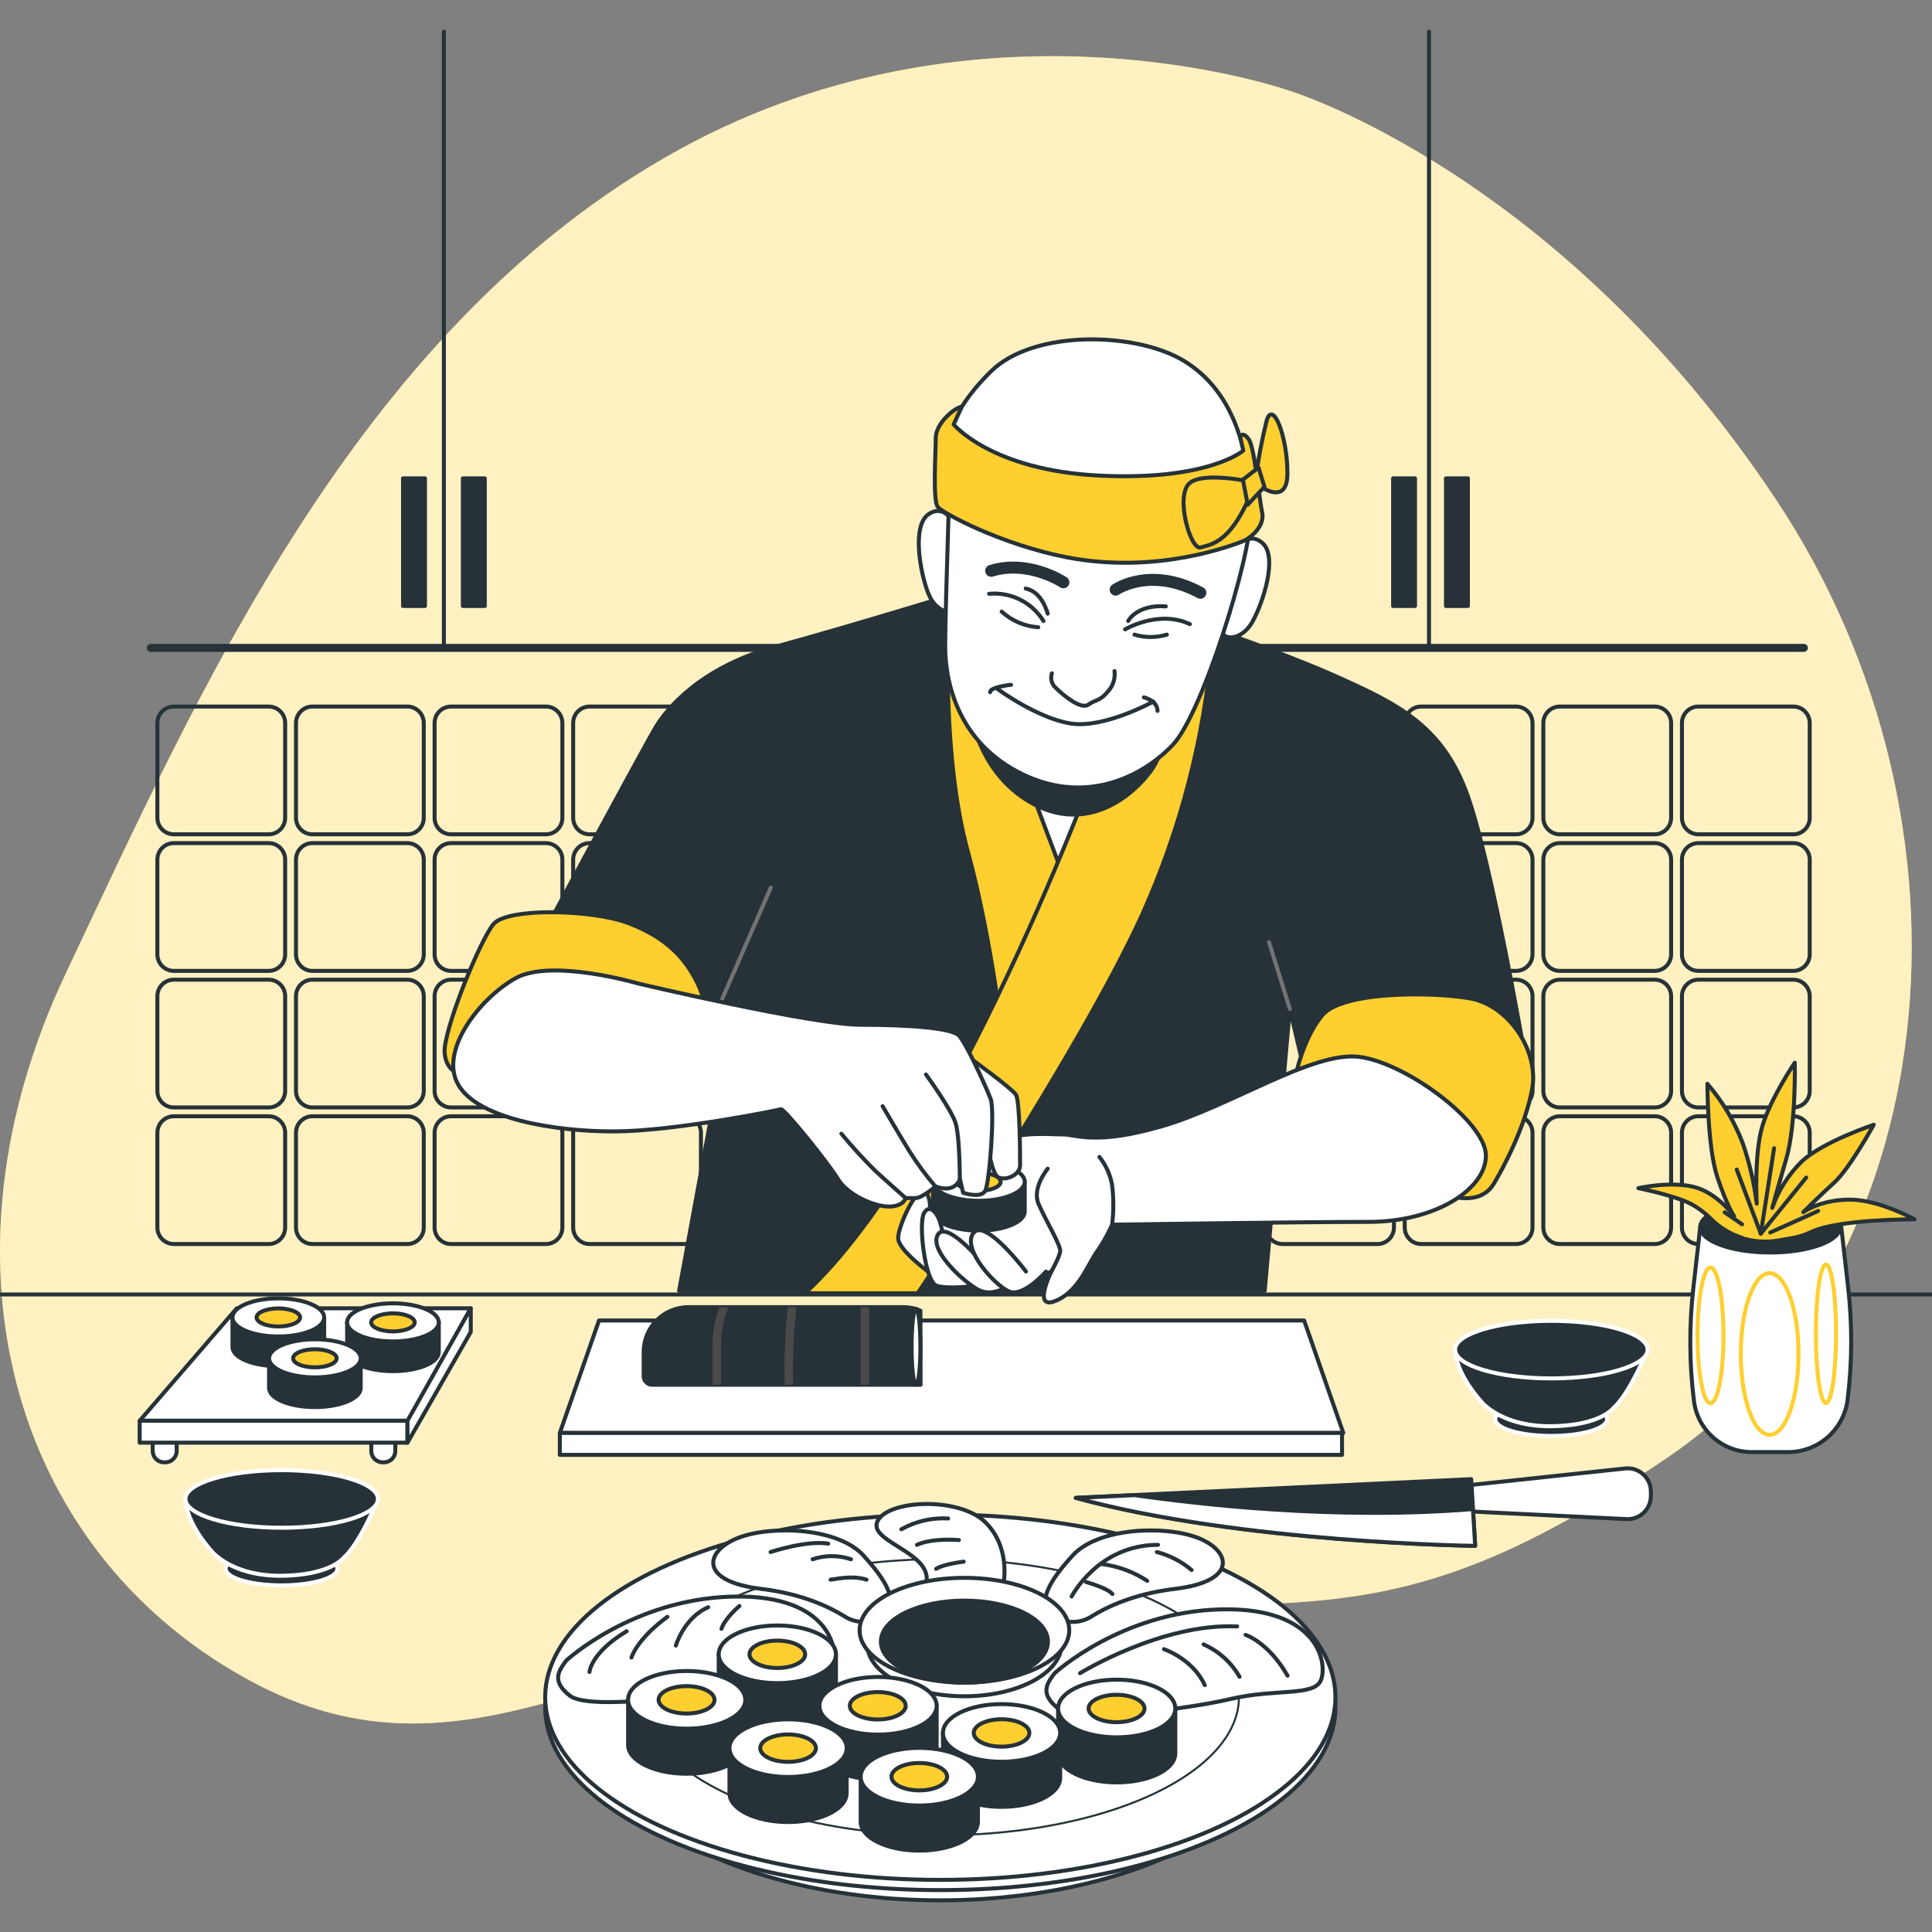 <?xml version="1.0" encoding="utf-8"?>
<!-- Generator: Adobe Illustrator 24.2.1, SVG Export Plug-In . SVG Version: 6.00 Build 0)  -->
<svg version="1.0" id="Layer_1" xmlns="http://www.w3.org/2000/svg" xmlns:xlink="http://www.w3.org/1999/xlink" x="0px" y="0px"
	 width="500px" height="500px" viewBox="0 0 500 500" style="enable-background:new 0 0 500 500;" xml:space="preserve">
<rect x="0" y="0" width="500" height="500" fill="#808080" stroke="none"/>
<g>
	<g id="freepik--background-simple--inject-64">
		<path style="fill:#FFCF30;" d="M333.839,23.532c0,0-81.582-29.009-161.665,17.197
			S51.683,178.572,16.979,252.02S2.252,400.168,63.381,434.231s102.706-16.153,188.473-18.602
			c85.767-2.449,108.824,9.818,179.988-38.631s84.031-162.864,27.904-247.525
			S333.839,23.532,333.839,23.532z"/>
		<path style="opacity:0.7;fill:#FFFFFF;enable-background:new    ;" d="M333.839,23.532
			c0,0-81.582-29.009-161.665,17.197S51.683,178.572,16.979,252.02S2.252,400.168,63.381,434.231
			s102.706-16.153,188.473-18.602c85.767-2.449,108.824,9.818,179.988-38.631
			s84.031-162.864,27.904-247.525S333.839,23.532,333.839,23.532z"/>
	</g>
	<g id="freepik--Kitchen--inject-64">
		<path style="fill:none;stroke:#263238;stroke-width:1.033;stroke-linecap:round;stroke-linejoin:round;" d="M44.996,182.851
			h24.534c2.357,0,4.268,1.911,4.268,4.268v24.534c0,2.357-1.911,4.268-4.268,4.268H44.996
			c-2.357,0-4.268-1.911-4.268-4.268v-24.534C40.728,184.762,42.639,182.851,44.996,182.851z"/>
		<path style="fill:none;stroke:#263238;stroke-width:1.033;stroke-linecap:round;stroke-linejoin:round;" d="M80.868,182.851
			h24.534c2.357,0,4.268,1.911,4.268,4.268v24.534c0,2.357-1.911,4.268-4.268,4.268H80.868
			c-2.357,0-4.268-1.911-4.268-4.268v-24.534C76.599,184.762,78.51,182.851,80.868,182.851z"/>
		<path style="fill:none;stroke:#263238;stroke-width:1.033;stroke-linecap:round;stroke-linejoin:round;" d="
			M116.739,182.851h24.534c2.357,0,4.268,1.911,4.268,4.268v24.534c0,2.357-1.911,4.268-4.268,4.268
			h-24.534c-2.357,0-4.268-1.911-4.268-4.268v-24.534C112.471,184.762,114.382,182.851,116.739,182.851z"/>
		<path style="fill:none;stroke:#263238;stroke-width:1.033;stroke-linecap:round;stroke-linejoin:round;" d="
			M152.601,182.851h24.534c2.357,0,4.268,1.911,4.268,4.268v24.534c0,2.357-1.911,4.268-4.268,4.268
			h-24.534c-2.357,0-4.268-1.911-4.268-4.268v-24.534C148.332,184.762,150.243,182.851,152.601,182.851z"
			/>
		<path style="fill:none;stroke:#263238;stroke-width:1.033;stroke-linecap:round;stroke-linejoin:round;" d="
			M188.472,182.851h24.534c2.357,0,4.268,1.911,4.268,4.268v24.534c0,2.357-1.911,4.268-4.268,4.268
			h-24.534c-2.357,0-4.268-1.911-4.268-4.268v-24.534C184.204,184.762,186.115,182.851,188.472,182.851z"
			/>
		<path style="fill:none;stroke:#263238;stroke-width:1.033;stroke-linecap:round;stroke-linejoin:round;" d="
			M224.344,182.851h24.534c2.357,0,4.268,1.911,4.268,4.268v24.534c0,2.357-1.911,4.268-4.268,4.268
			h-24.534c-2.357,0-4.268-1.911-4.268-4.268v-24.534C220.076,184.762,221.986,182.851,224.344,182.851z"
			/>
		<path style="fill:none;stroke:#263238;stroke-width:1.033;stroke-linecap:round;stroke-linejoin:round;" d="
			M260.205,182.851h24.534c2.357,0,4.268,1.911,4.268,4.268v24.534c0,2.357-1.911,4.268-4.268,4.268
			h-24.534c-2.357,0-4.268-1.911-4.268-4.268v-24.534C255.937,184.762,257.848,182.851,260.205,182.851z"
			/>
		<path style="fill:none;stroke:#263238;stroke-width:1.033;stroke-linecap:round;stroke-linejoin:round;" d="
			M296.077,182.851h24.534c2.357,0,4.268,1.911,4.268,4.268v24.534c0,2.357-1.911,4.268-4.268,4.268
			h-24.534c-2.357,0-4.268-1.911-4.268-4.268v-24.534C291.808,184.762,293.719,182.851,296.077,182.851z"
			/>
		<path style="fill:none;stroke:#263238;stroke-width:1.033;stroke-linecap:round;stroke-linejoin:round;" d="
			M331.948,182.851h24.534c2.357,0,4.268,1.911,4.268,4.268v24.534c0,2.357-1.911,4.268-4.268,4.268
			h-24.534c-2.357,0-4.268-1.911-4.268-4.268v-24.534C327.68,184.762,329.591,182.851,331.948,182.851z"
			/>
		<path style="fill:none;stroke:#263238;stroke-width:1.033;stroke-linecap:round;stroke-linejoin:round;" d="
			M367.809,182.851h24.534c2.357,0,4.268,1.911,4.268,4.268v24.534c0,2.357-1.911,4.268-4.268,4.268
			h-24.534c-2.357,0-4.268-1.911-4.268-4.268v-24.534C363.541,184.762,365.452,182.851,367.809,182.851z"/>
		<path style="fill:none;stroke:#263238;stroke-width:1.033;stroke-linecap:round;stroke-linejoin:round;" d="M403.681,182.851
			h24.534c2.357,0,4.268,1.911,4.268,4.268v24.534c0,2.357-1.911,4.268-4.268,4.268H403.681
			c-2.357,0-4.268-1.911-4.268-4.268v-24.534C399.413,184.762,401.324,182.851,403.681,182.851z"/>
		<path style="fill:none;stroke:#263238;stroke-width:1.033;stroke-linecap:round;stroke-linejoin:round;" d="
			M439.553,182.851h24.534c2.357,0,4.268,1.911,4.268,4.268v24.534c0,2.357-1.911,4.268-4.268,4.268
			h-24.534c-2.357,0-4.268-1.911-4.268-4.268v-24.534C435.284,184.762,437.195,182.851,439.553,182.851z"
			/>
		<path style="fill:none;stroke:#263238;stroke-width:1.033;stroke-linecap:round;stroke-linejoin:round;" d="M44.996,218.195
			h24.534c2.357,0,4.268,1.911,4.268,4.268v24.534c0,2.357-1.911,4.268-4.268,4.268H44.996
			c-2.357,0-4.268-1.911-4.268-4.268v-24.534C40.728,220.106,42.639,218.195,44.996,218.195z"/>
		<path style="fill:none;stroke:#263238;stroke-width:1.033;stroke-linecap:round;stroke-linejoin:round;" d="M80.868,218.195
			h24.534c2.357,0,4.268,1.911,4.268,4.268v24.534c0,2.357-1.911,4.268-4.268,4.268H80.868
			c-2.357,0-4.268-1.911-4.268-4.268v-24.534C76.599,220.106,78.51,218.195,80.868,218.195z"/>
		<path style="fill:none;stroke:#263238;stroke-width:1.033;stroke-linecap:round;stroke-linejoin:round;" d="M116.739,218.195
			h24.534c2.357,0,4.268,1.911,4.268,4.268v24.534c0,2.357-1.911,4.268-4.268,4.268h-24.534
			c-2.357,0-4.268-1.911-4.268-4.268v-24.534C112.471,220.106,114.382,218.195,116.739,218.195z"/>
		<path style="fill:none;stroke:#263238;stroke-width:1.033;stroke-linecap:round;stroke-linejoin:round;" d="M152.601,218.195
			h24.534c2.357,0,4.268,1.911,4.268,4.268v24.534c0,2.357-1.911,4.268-4.268,4.268h-24.534
			c-2.357,0-4.268-1.911-4.268-4.268v-24.534C148.332,220.106,150.243,218.195,152.601,218.195z"/>
		<path style="fill:none;stroke:#263238;stroke-width:1.033;stroke-linecap:round;stroke-linejoin:round;" d="M188.472,218.195
			h24.534c2.357,0,4.268,1.911,4.268,4.268v24.534c0,2.357-1.911,4.268-4.268,4.268h-24.534
			c-2.357,0-4.268-1.911-4.268-4.268v-24.534C184.204,220.106,186.115,218.195,188.472,218.195z"/>
		<path style="fill:none;stroke:#263238;stroke-width:1.033;stroke-linecap:round;stroke-linejoin:round;" d="M224.344,218.195
			h24.534c2.357,0,4.268,1.911,4.268,4.268v24.534c0,2.357-1.911,4.268-4.268,4.268h-24.534
			c-2.357,0-4.268-1.911-4.268-4.268v-24.534C220.076,220.106,221.986,218.195,224.344,218.195z"/>
		<path style="fill:none;stroke:#263238;stroke-width:1.033;stroke-linecap:round;stroke-linejoin:round;" d="M260.205,218.195
			h24.534c2.357,0,4.268,1.911,4.268,4.268v24.534c0,2.357-1.911,4.268-4.268,4.268h-24.534
			c-2.357,0-4.268-1.911-4.268-4.268v-24.534C255.937,220.106,257.848,218.195,260.205,218.195z"/>
		<path style="fill:none;stroke:#263238;stroke-width:1.033;stroke-linecap:round;stroke-linejoin:round;" d="M296.077,218.195
			h24.534c2.357,0,4.268,1.911,4.268,4.268v24.534c0,2.357-1.911,4.268-4.268,4.268h-24.534
			c-2.357,0-4.268-1.911-4.268-4.268v-24.534C291.808,220.106,293.719,218.195,296.077,218.195z"/>
		<path style="fill:none;stroke:#263238;stroke-width:1.033;stroke-linecap:round;stroke-linejoin:round;" d="M331.948,218.195
			h24.534c2.357,0,4.268,1.911,4.268,4.268v24.534c0,2.357-1.911,4.268-4.268,4.268h-24.534
			c-2.357,0-4.268-1.911-4.268-4.268v-24.534C327.68,220.106,329.591,218.195,331.948,218.195z"/>
		<path style="fill:none;stroke:#263238;stroke-width:1.033;stroke-linecap:round;stroke-linejoin:round;" d="M367.809,218.195
			h24.534c2.357,0,4.268,1.911,4.268,4.268v24.534c0,2.357-1.911,4.268-4.268,4.268h-24.534
			c-2.357,0-4.268-1.911-4.268-4.268v-24.534C363.541,220.106,365.452,218.195,367.809,218.195z"/>
		<path style="fill:none;stroke:#263238;stroke-width:1.033;stroke-linecap:round;stroke-linejoin:round;" d="M403.681,218.195
			h24.534c2.357,0,4.268,1.911,4.268,4.268v24.534c0,2.357-1.911,4.268-4.268,4.268H403.681
			c-2.357,0-4.268-1.911-4.268-4.268v-24.534C399.413,220.106,401.324,218.195,403.681,218.195z"/>
		<path style="fill:none;stroke:#263238;stroke-width:1.033;stroke-linecap:round;stroke-linejoin:round;" d="M439.553,218.195
			h24.534c2.357,0,4.268,1.911,4.268,4.268v24.534c0,2.357-1.911,4.268-4.268,4.268h-24.534
			c-2.357,0-4.268-1.911-4.268-4.268v-24.534C435.284,220.106,437.195,218.195,439.553,218.195z"/>
		<path style="fill:none;stroke:#263238;stroke-width:1.033;stroke-linecap:round;stroke-linejoin:round;" d="M44.996,253.54
			h24.534c2.357,0,4.268,1.911,4.268,4.268v24.534c0,2.357-1.911,4.268-4.268,4.268H44.996
			c-2.357,0-4.268-1.911-4.268-4.268V257.808C40.728,255.451,42.639,253.54,44.996,253.54z"/>
		<path style="fill:none;stroke:#263238;stroke-width:1.033;stroke-linecap:round;stroke-linejoin:round;" d="M80.868,253.54
			h24.534c2.357,0,4.268,1.911,4.268,4.268v24.534c0,2.357-1.911,4.268-4.268,4.268H80.868
			c-2.357,0-4.268-1.911-4.268-4.268V257.808C76.599,255.451,78.51,253.54,80.868,253.54z"/>
		<path style="fill:none;stroke:#263238;stroke-width:1.033;stroke-linecap:round;stroke-linejoin:round;" d="
			M116.739,253.54h24.534c2.357,0,4.268,1.911,4.268,4.268v24.534c0,2.357-1.911,4.268-4.268,4.268
			h-24.534c-2.357,0-4.268-1.911-4.268-4.268V257.808C112.471,255.451,114.382,253.54,116.739,253.54z"/>
		<path style="fill:none;stroke:#263238;stroke-width:1.033;stroke-linecap:round;stroke-linejoin:round;" d="
			M152.601,253.54h24.534c2.357,0,4.268,1.911,4.268,4.268v24.534c0,2.357-1.911,4.268-4.268,4.268
			h-24.534c-2.357,0-4.268-1.911-4.268-4.268V257.808C148.332,255.451,150.243,253.54,152.601,253.54z"
			/>
		<path style="fill:none;stroke:#263238;stroke-width:1.033;stroke-linecap:round;stroke-linejoin:round;" d="
			M188.472,253.54h24.534c2.357,0,4.268,1.911,4.268,4.268v24.534c0,2.357-1.911,4.268-4.268,4.268
			h-24.534c-2.357,0-4.268-1.911-4.268-4.268V257.808C184.204,255.451,186.115,253.54,188.472,253.54z"/>
		<path style="fill:none;stroke:#263238;stroke-width:1.033;stroke-linecap:round;stroke-linejoin:round;" d="
			M224.344,253.54h24.534c2.357,0,4.268,1.911,4.268,4.268v24.534c0,2.357-1.911,4.268-4.268,4.268
			h-24.534c-2.357,0-4.268-1.911-4.268-4.268V257.808C220.076,255.451,221.986,253.54,224.344,253.54z"/>
		<path style="fill:none;stroke:#263238;stroke-width:1.033;stroke-linecap:round;stroke-linejoin:round;" d="
			M260.205,253.54h24.534c2.357,0,4.268,1.911,4.268,4.268v24.534c0,2.357-1.911,4.268-4.268,4.268
			h-24.534c-2.357,0-4.268-1.911-4.268-4.268V257.808C255.937,255.451,257.848,253.54,260.205,253.54z"
			/>
		<path style="fill:none;stroke:#263238;stroke-width:1.033;stroke-linecap:round;stroke-linejoin:round;" d="
			M296.077,253.54h24.534c2.357,0,4.268,1.911,4.268,4.268v24.534c0,2.357-1.911,4.268-4.268,4.268
			h-24.534c-2.357,0-4.268-1.911-4.268-4.268V257.808C291.808,255.451,293.719,253.54,296.077,253.54z"/>
		<path style="fill:none;stroke:#263238;stroke-width:1.033;stroke-linecap:round;stroke-linejoin:round;" d="
			M331.948,253.54h24.534c2.357,0,4.268,1.911,4.268,4.268v24.534c0,2.357-1.911,4.268-4.268,4.268
			h-24.534c-2.357,0-4.268-1.911-4.268-4.268V257.808C327.68,255.451,329.591,253.54,331.948,253.54z"/>
		<path style="fill:none;stroke:#263238;stroke-width:1.033;stroke-linecap:round;stroke-linejoin:round;" d="
			M367.809,253.54h24.534c2.357,0,4.268,1.911,4.268,4.268v24.534c0,2.357-1.911,4.268-4.268,4.268
			h-24.534c-2.357,0-4.268-1.911-4.268-4.268V257.808C363.541,255.451,365.452,253.54,367.809,253.54z"/>
		<path style="fill:none;stroke:#263238;stroke-width:1.033;stroke-linecap:round;stroke-linejoin:round;" d="M403.681,253.54
			h24.534c2.357,0,4.268,1.911,4.268,4.268v24.534c0,2.357-1.911,4.268-4.268,4.268H403.681
			c-2.357,0-4.268-1.911-4.268-4.268V257.808C399.413,255.451,401.324,253.54,403.681,253.54z"/>
		<path style="fill:none;stroke:#263238;stroke-width:1.033;stroke-linecap:round;stroke-linejoin:round;" d="
			M439.553,253.54h24.534c2.357,0,4.268,1.911,4.268,4.268v24.534c0,2.357-1.911,4.268-4.268,4.268
			h-24.534c-2.357,0-4.268-1.911-4.268-4.268V257.808C435.284,255.451,437.195,253.54,439.553,253.54z"
			/>
		<path style="fill:none;stroke:#263238;stroke-width:1.033;stroke-linecap:round;stroke-linejoin:round;" d="M44.996,288.884
			h24.534c2.357,0,4.268,1.911,4.268,4.268v24.534c0,2.357-1.911,4.268-4.268,4.268H44.996
			c-2.357,0-4.268-1.911-4.268-4.268v-24.534C40.728,290.795,42.639,288.884,44.996,288.884z"/>
		<path style="fill:none;stroke:#263238;stroke-width:1.033;stroke-linecap:round;stroke-linejoin:round;" d="M80.868,288.884
			h24.534c2.357,0,4.268,1.911,4.268,4.268v24.534c0,2.357-1.911,4.268-4.268,4.268H80.868
			c-2.357,0-4.268-1.911-4.268-4.268v-24.534C76.599,290.795,78.51,288.884,80.868,288.884z"/>
		<path style="fill:none;stroke:#263238;stroke-width:1.033;stroke-linecap:round;stroke-linejoin:round;" d="
			M116.739,288.884h24.534c2.357,0,4.268,1.911,4.268,4.268v24.534c0,2.357-1.911,4.268-4.268,4.268
			h-24.534c-2.357,0-4.268-1.911-4.268-4.268v-24.534C112.471,290.795,114.382,288.884,116.739,288.884z"/>
		<path style="fill:none;stroke:#263238;stroke-width:1.033;stroke-linecap:round;stroke-linejoin:round;" d="
			M152.601,288.884h24.534c2.357,0,4.268,1.911,4.268,4.268v24.534c0,2.357-1.911,4.268-4.268,4.268
			h-24.534c-2.357,0-4.268-1.911-4.268-4.268v-24.534C148.332,290.795,150.243,288.884,152.601,288.884z"
			/>
		<path style="fill:none;stroke:#263238;stroke-width:1.033;stroke-linecap:round;stroke-linejoin:round;" d="
			M188.472,288.884h24.534c2.357,0,4.268,1.911,4.268,4.268v24.534c0,2.357-1.911,4.268-4.268,4.268
			h-24.534c-2.357,0-4.268-1.911-4.268-4.268v-24.534C184.204,290.795,186.115,288.884,188.472,288.884z"
			/>
		<path style="fill:none;stroke:#263238;stroke-width:1.033;stroke-linecap:round;stroke-linejoin:round;" d="
			M224.344,288.884h24.534c2.357,0,4.268,1.911,4.268,4.268v24.534c0,2.357-1.911,4.268-4.268,4.268
			h-24.534c-2.357,0-4.268-1.911-4.268-4.268v-24.534C220.076,290.795,221.986,288.884,224.344,288.884z"
			/>
		<path style="fill:none;stroke:#263238;stroke-width:1.033;stroke-linecap:round;stroke-linejoin:round;" d="
			M260.205,288.884h24.534c2.357,0,4.268,1.911,4.268,4.268v24.534c0,2.357-1.911,4.268-4.268,4.268
			h-24.534c-2.357,0-4.268-1.911-4.268-4.268v-24.534C255.937,290.795,257.848,288.884,260.205,288.884z"
			/>
		<path style="fill:none;stroke:#263238;stroke-width:1.033;stroke-linecap:round;stroke-linejoin:round;" d="
			M296.077,288.884h24.534c2.357,0,4.268,1.911,4.268,4.268v24.534c0,2.357-1.911,4.268-4.268,4.268
			h-24.534c-2.357,0-4.268-1.911-4.268-4.268v-24.534C291.808,290.795,293.719,288.884,296.077,288.884z"
			/>
		<path style="fill:none;stroke:#263238;stroke-width:1.033;stroke-linecap:round;stroke-linejoin:round;" d="
			M331.948,288.884h24.534c2.357,0,4.268,1.911,4.268,4.268v24.534c0,2.357-1.911,4.268-4.268,4.268
			h-24.534c-2.357,0-4.268-1.911-4.268-4.268v-24.534C327.68,290.795,329.591,288.884,331.948,288.884z"
			/>
		<path style="fill:none;stroke:#263238;stroke-width:1.033;stroke-linecap:round;stroke-linejoin:round;" d="
			M367.809,288.884h24.534c2.357,0,4.268,1.911,4.268,4.268v24.534c0,2.357-1.911,4.268-4.268,4.268
			h-24.534c-2.357,0-4.268-1.911-4.268-4.268v-24.534C363.541,290.795,365.452,288.884,367.809,288.884z"/>
		<path style="fill:none;stroke:#263238;stroke-width:1.033;stroke-linecap:round;stroke-linejoin:round;" d="M403.681,288.884
			h24.534c2.357,0,4.268,1.911,4.268,4.268v24.534c0,2.357-1.911,4.268-4.268,4.268H403.681
			c-2.357,0-4.268-1.911-4.268-4.268v-24.534C399.413,290.795,401.324,288.884,403.681,288.884z"/>
		<path style="fill:none;stroke:#263238;stroke-width:1.033;stroke-linecap:round;stroke-linejoin:round;" d="
			M439.553,288.884h24.534c2.357,0,4.268,1.911,4.268,4.268v24.534c0,2.357-1.911,4.268-4.268,4.268
			h-24.534c-2.357,0-4.268-1.911-4.268-4.268v-24.534C435.284,290.795,437.195,288.884,439.553,288.884z"
			/>
		
			<line style="fill:none;stroke:#263238;stroke-width:1.033;stroke-linecap:round;stroke-linejoin:round;" x1="114.879" y1="167.669" x2="114.879" y2="8.195"/>
		
			<rect x="119.788" y="123.798" style="fill:#263238;stroke:#263238;stroke-width:1.033;stroke-linecap:round;stroke-linejoin:round;" width="5.674" height="33.03"/>
		
			<rect x="104.307" y="123.798" style="fill:#263238;stroke:#263238;stroke-width:1.033;stroke-linecap:round;stroke-linejoin:round;" width="5.674" height="33.03"/>
		
			<line style="fill:none;stroke:#263238;stroke-width:2.067;stroke-linecap:round;stroke-linejoin:round;" x1="39.023" y1="167.669" x2="466.846" y2="167.669"/>
		
			<line style="fill:none;stroke:#263238;stroke-width:1.033;stroke-linecap:round;stroke-linejoin:round;" x1="369.825" y1="167.669" x2="369.825" y2="8.195"/>
		
			<rect x="360.534" y="123.798" style="fill:#263238;stroke:#263238;stroke-width:1.033;stroke-linecap:round;stroke-linejoin:round;" width="5.674" height="33.03"/>
		
			<rect x="374.217" y="123.798" style="fill:#263238;stroke:#263238;stroke-width:1.033;stroke-linecap:round;stroke-linejoin:round;" width="5.674" height="33.03"/>
	</g>
	<g id="freepik--Dishes--inject-64">
		<path style="fill:#FFFFFF;stroke:#263238;stroke-width:1.033;stroke-linecap:round;stroke-linejoin:round;" d="
			M39.519,370.053h6.201l0,0v5.467c-0,1.615-1.309,2.925-2.925,2.925h-0.351
			c-1.615,0-2.925-1.309-2.925-2.925v-5.467H39.519z"/>
		<path style="fill:#FFFFFF;stroke:#263238;stroke-width:1.033;stroke-linecap:round;stroke-linejoin:round;" d="
			M96.101,370.053h6.201l0,0v5.467c0,1.615-1.309,2.925-2.925,2.925h-0.362
			c-1.615,0-2.925-1.309-2.925-2.925v-5.467H96.101z"/>
		<polygon style="fill:#FFFFFF;stroke:#263238;stroke-width:1.033;stroke-linecap:round;stroke-linejoin:round;" points="
			105.785,367.686 36.15,367.686 61.283,338.584 121.834,338.584 		"/>
		
			<rect x="36.15" y="367.686" style="fill:#FFFFFF;stroke:#263238;stroke-width:1.033;stroke-linecap:round;stroke-linejoin:round;" width="69.304" height="5.674"/>
		<polygon style="fill:#FFFFFF;stroke:#263238;stroke-width:1.033;stroke-linecap:round;stroke-linejoin:round;" points="
			105.454,367.686 121.834,338.584 121.834,344.702 105.454,373.36 		"/>
		<path style="fill:#263238;stroke:#263238;stroke-width:1.033;stroke-linecap:round;stroke-linejoin:round;" d="
			M60.167,340.95v7.689c0,2.728,5.312,4.93,11.864,4.93c6.552,0,11.864-2.201,11.864-4.93v-7.689
			H60.167z"/>
		
			<ellipse style="fill:#FFFFFF;stroke:#263238;stroke-width:1.033;stroke-linecap:round;stroke-linejoin:round;" cx="72.032" cy="340.95" rx="11.864" ry="4.93"/>
		
			<ellipse style="fill:#FFCF30;stroke:#263238;stroke-width:1.033;stroke-linecap:round;stroke-linejoin:round;" cx="72.032" cy="340.95" rx="5.632" ry="2.336"/>
		<path style="fill:#263238;stroke:#263238;stroke-width:1.033;stroke-linecap:round;stroke-linejoin:round;" d="
			M89.838,342.232v7.689c0,2.728,5.302,4.93,11.854,4.93s11.864-2.201,11.864-4.93v-7.689H89.838z"/>
		
			<ellipse style="fill:#FFFFFF;stroke:#263238;stroke-width:1.033;stroke-linecap:round;stroke-linejoin:round;" cx="101.692" cy="342.232" rx="11.864" ry="4.93"/>
		
			<ellipse style="fill:#FFCF30;stroke:#263238;stroke-width:1.033;stroke-linecap:round;stroke-linejoin:round;" cx="101.692" cy="342.232" rx="5.632" ry="2.336"/>
		<path style="fill:#263238;stroke:#263238;stroke-width:1.033;stroke-linecap:round;stroke-linejoin:round;" d="
			M69.634,351.533v7.689c0,2.728,5.312,4.93,11.864,4.93c6.552,0,11.854-2.201,11.854-4.93v-7.689
			H69.634z"/>
		
			<ellipse style="fill:#FFFFFF;stroke:#263238;stroke-width:1.033;stroke-linecap:round;stroke-linejoin:round;" cx="81.498" cy="351.533" rx="11.864" ry="4.93"/>
		<path style="fill:#FFCF30;stroke:#263238;stroke-width:1.033;stroke-linecap:round;stroke-linejoin:round;" d="
			M87.13,351.533c0,1.292-2.522,2.336-5.632,2.336c-3.111,0-5.632-1.033-5.632-2.336
			s2.522-2.346,5.632-2.346C84.609,349.187,87.13,350.241,87.13,351.533z"/>
		<polygon style="fill:#FFFFFF;stroke:#263238;stroke-width:1.033;stroke-linecap:round;stroke-linejoin:round;" points="
			347.646,370.848 144.881,370.848 155.019,341.746 337.508,341.746 		"/>
		
			<rect x="144.881" y="370.848" style="fill:#FFFFFF;stroke:#263238;stroke-width:1.033;stroke-linecap:round;stroke-linejoin:round;" width="202.435" height="5.674"/>
		<path style="fill:#263238;stroke:#263238;stroke-width:1.033;stroke-linecap:round;stroke-linejoin:round;" d="
			M238.202,339.204c-1.334-0.594-2.777-0.904-4.237-0.909h-55.807
			c-6.387-0.006-11.569,5.167-11.575,11.554c0,0.007,0,0.014,0,0.021v6.314
			c0,1.21,0.981,2.191,2.191,2.191h69.47L238.202,339.204z"/>
		<path style="fill:#FFFFFF;stroke:#263238;stroke-width:1.033;stroke-linecap:round;stroke-linejoin:round;" d="
			M238.202,348.546c0,5.426-0.506,9.828-1.137,9.828s-1.147-4.403-1.147-9.828
			c0-5.426,0.517-9.828,1.147-9.828S238.202,343.12,238.202,348.546z"/>
		<path style="fill:#4A4A4A;" d="M206.124,338.294h-2.222c-0.719,6.668-0.999,13.376-0.837,20.08h2.201
			C205.104,351.669,205.391,344.961,206.124,338.294z"/>
		<path style="fill:#4A4A4A;" d="M186.622,358.374v-11.689c0.177-2.886,0.834-5.722,1.943-8.392h-2.346
			c-1.045,2.682-1.649,5.516-1.788,8.392v11.689H186.622z"/>
		<rect x="222.752" y="338.294" style="fill:#4A4A4A;" width="2.191" height="20.08"/>
		<path style="fill:#FFFFFF;stroke:#263238;stroke-width:1.033;stroke-linecap:round;stroke-linejoin:round;" d="
			M378.671,384.521v6.552l42.279,2.067c3.306,0.166,6.121-2.381,6.286-5.687
			c0.005-0.102,0.008-0.205,0.008-0.307v-1.137c0.001-3.316-2.686-6.005-6.002-6.007
			c-0.211-0-0.422,0.011-0.633,0.033L378.671,384.521z"/>
		<path style="fill:#263238;stroke:#263238;stroke-width:1.033;stroke-linecap:round;stroke-linejoin:round;" d="
			M380.738,382.805l1.033,17.228c0,0-60.292-0.692-103.347-12.402L380.738,382.805z"/>
		<path style="fill:#FFFFFF;stroke:#263238;stroke-width:1.033;stroke-linecap:round;stroke-linejoin:round;" d="
			M293.71,386.939l-15.285,0.723c43.054,11.709,103.347,12.402,103.347,12.402l-0.568-9.518
			C345.518,393.45,309.563,389.223,293.71,386.939z"/>
		<path style="fill:#263238;stroke:#FFFFFF;stroke-width:1.033;stroke-linecap:round;stroke-linejoin:round;" d="
			M415.917,367.303c0,2.387-6.459,4.32-14.469,4.32s-14.469-1.933-14.469-4.32
			c0-2.387,6.459-4.32,14.469-4.32S415.917,364.937,415.917,367.303z"/>
		<path style="fill:#263238;stroke:#FFFFFF;stroke-width:1.033;stroke-linecap:round;stroke-linejoin:round;" d="
			M376.573,349.28c0,0-0.227,5.756,7.234,13.993c4.051,3.865,10.335,5.829,17.176,5.829
			c7.389,0,13.931-1.592,16.784-4.919c0,0,3.534-2.739,8.64-14.903H376.573z"/>
		
			<ellipse style="fill:#263238;stroke:#FFFFFF;stroke-width:1.033;stroke-linecap:round;stroke-linejoin:round;" cx="401.49" cy="349.28" rx="24.917" ry="7.451"/>
		<path style="fill:#263238;stroke:#FFFFFF;stroke-width:1.033;stroke-linecap:round;stroke-linejoin:round;" d="
			M87.327,405.986c0,2.377-6.459,4.31-14.469,4.31s-14.469-1.933-14.469-4.31
			c0-2.377,6.459-4.32,14.469-4.32S87.327,403.599,87.327,405.986z"/>
		<path style="fill:#263238;stroke:#FFFFFF;stroke-width:1.033;stroke-linecap:round;stroke-linejoin:round;" d="
			M47.993,387.973c0,0-0.227,5.767,7.234,14.003c4.051,3.865,10.335,5.829,17.176,5.829
			c7.4,0,13.941-1.592,16.794-4.919c0,0,3.524-2.749,8.629-14.913H47.993z"/>
		
			<ellipse style="fill:#263238;stroke:#FFFFFF;stroke-width:1.033;stroke-linecap:round;stroke-linejoin:round;" cx="72.9" cy="387.931" rx="24.917" ry="7.451"/>
		
			<ellipse style="fill:#FFFFFF;stroke:#263238;stroke-width:1.033;stroke-linecap:round;stroke-linejoin:round;" cx="243.349" cy="444.524" rx="90.439" ry="47.281"/>
		
			<ellipse style="fill:#FFFFFF;stroke:#263238;stroke-width:1.033;stroke-linecap:round;stroke-linejoin:round;" cx="243.349" cy="441.878" rx="102.261" ry="47.281"/>
		
			<ellipse style="fill:#FFFFFF;stroke:#263238;stroke-width:1.033;stroke-linecap:round;stroke-linejoin:round;" cx="243.349" cy="439.233" rx="102.261" ry="47.281"/>
		
			<ellipse style="fill:#FFFFFF;stroke:#263238;stroke-width:0.517;stroke-linecap:round;stroke-linejoin:round;" cx="243.349" cy="439.233" rx="77.293" ry="35.737"/>
		<path style="fill:#FFFFFF;stroke:#263238;stroke-width:1.033;stroke-linecap:round;stroke-linejoin:round;" d="
			M272.917,433.042c0,0,17.207-15.884,43.002-16.535c25.795-0.651,27.78,14.562,25.837,18.53
			c-1.943,3.969-11.906,1.984-23.15,4.63c-11.244,2.646-39.85,6.325-44.728,2.501
			C269,438.344,270.932,435.688,272.917,433.042z"/>
		<path style="fill:none;stroke:#263238;stroke-width:1.033;stroke-linecap:round;stroke-linejoin:round;" d="
			M301.244,426.81c0,0,7.451,2.491,10.552,9.301"/>
		<path style="fill:none;stroke:#263238;stroke-width:1.033;stroke-linecap:round;stroke-linejoin:round;" d="
			M311.486,425.57c3.916,1.728,7.176,4.665,9.301,8.381"/>
		<path style="fill:none;stroke:#263238;stroke-width:1.033;stroke-linecap:round;stroke-linejoin:round;" d="
			M322.347,423.111c0,0,5.901,1.86,10.872,10.552"/>
		<path style="fill:none;stroke:#263238;stroke-width:1.033;stroke-linecap:round;stroke-linejoin:round;" d="M279.51,433.022
			c0,0,21.114-13.011,40.667-12.102"/>
		<path style="fill:#FFFFFF;stroke:#263238;stroke-width:1.033;stroke-linecap:round;stroke-linejoin:round;" d="
			M273.227,418.625c2.944,1.617,6.539,1.482,9.353-0.351c3.689-2.305,10.769-5.787,21.434-7.069
			c16.535-1.984,14.551-9.921,5.953-13.228c-8.598-3.307-25.837-2.646-32.409,4.63
			C272.224,408.466,267.326,415.194,273.227,418.625z"/>
		<path style="fill:none;stroke:#263238;stroke-width:1.033;stroke-linecap:round;stroke-linejoin:round;" d="
			M277.34,413.158c0,0,6.831-13.352,22.354-13.352"/>
		<path style="fill:none;stroke:#263238;stroke-width:1.033;stroke-linecap:round;stroke-linejoin:round;" d="
			M285.101,404.777c4.213,0.519,8.248,2.005,11.792,4.341"/>
		<path style="fill:none;stroke:#263238;stroke-width:1.033;stroke-linecap:round;stroke-linejoin:round;" d="
			M299.384,401.666c3.312,0.86,6.388,2.453,9.001,4.661"/>
		<path style="fill:none;stroke:#263238;stroke-width:1.033;stroke-linecap:round;stroke-linejoin:round;" d="
			M281.071,409.428c0,0,5.581,1.55,6.821,3.1"/>
		<path style="fill:#FFFFFF;stroke:#263238;stroke-width:1.033;stroke-linecap:round;stroke-linejoin:round;" d="
			M259.688,409.882c0,0,1.984-9.301-4.63-15.874c-6.614-6.573-24.472-5.953-27.78-0.661
			c-3.307,5.291,12.567,7.937,12.567,15.213c0,7.276,7.234,13.9,13.89,11.254
			C260.391,417.168,259.688,409.882,259.688,409.882z"/>
		<path style="fill:none;stroke:#263238;stroke-width:1.033;stroke-linecap:round;stroke-linejoin:round;" d="
			M245.375,392.975c-4.221-0.236-8.423,0.735-12.112,2.801"/>
		<path style="fill:none;stroke:#263238;stroke-width:1.033;stroke-linecap:round;stroke-linejoin:round;" d="M248.165,398.566
			c0,0-6.831-0.62-10.862,1.24"/>
		<path style="fill:none;stroke:#263238;stroke-width:1.033;stroke-linecap:round;stroke-linejoin:round;" d="
			M249.405,404.157c0,0-5.281,0.62-7.141,1.86"/>
		<path style="fill:#FFFFFF;stroke:#263238;stroke-width:1.033;stroke-linecap:round;stroke-linejoin:round;" d="
			M227.785,418.625c-2.929,1.601-6.501,1.466-9.301-0.351c-3.689-2.305-10.779-5.787-21.434-7.069
			c-16.535-1.984-14.562-9.921-5.953-13.228c8.609-3.307,25.837-2.646,32.409,4.63
			C228.798,408.466,233.697,415.194,227.785,418.625z"/>
		<path style="fill:none;stroke:#263238;stroke-width:1.033;stroke-linecap:round;stroke-linejoin:round;" d="
			M199.427,401.666c0,0,9.301-3.1,14.903-2.17"/>
		<path style="fill:none;stroke:#263238;stroke-width:1.033;stroke-linecap:round;stroke-linejoin:round;" d="M210.299,403.537
			c3.222-1.085,6.71-1.085,9.932,0"/>
		<path style="fill:none;stroke:#263238;stroke-width:1.033;stroke-linecap:round;stroke-linejoin:round;" d="M214.95,408.808
			c0.93,0,5.281-1.24,9.301,0"/>
		<path style="fill:#FFFFFF;stroke:#263238;stroke-width:1.033;stroke-linecap:round;stroke-linejoin:round;" d="
			M146.555,429.735c0,0,17.197-15.884,42.992-16.535c25.795-0.651,27.79,14.562,25.837,18.53
			c-1.953,3.969-11.906,1.984-23.16,4.63c-11.254,2.646-39.84,6.325-44.728,2.501
			S144.591,432.412,146.555,429.735z"/>
		<path style="fill:none;stroke:#263238;stroke-width:1.033;stroke-linecap:round;stroke-linejoin:round;" d="
			M152.559,432.712c0,0,0.31-4.971,9.622-10.552"/>
		<path style="fill:none;stroke:#263238;stroke-width:1.033;stroke-linecap:round;stroke-linejoin:round;" d="
			M163.421,428.981c0,0,1.24-4.651,9.301-10.552"/>
		<path style="fill:none;stroke:#263238;stroke-width:1.033;stroke-linecap:round;stroke-linejoin:round;" d="
			M174.903,425.88c0,0,2.067-7.172,8.381-9.932"/>
		<path style="fill:none;stroke:#263238;stroke-width:1.033;stroke-linecap:round;stroke-linejoin:round;" d="M191.356,415.639
			c0,0-3.72,3.1-4.651,5.901"/>
		
			<ellipse style="fill:#FFFFFF;stroke:#263238;stroke-width:1.033;stroke-linecap:round;stroke-linejoin:round;" cx="249.591" cy="425.436" rx="25.165" ry="13.559"/>
		
			<ellipse style="fill:#FFFFFF;stroke:#263238;stroke-width:1.033;stroke-linecap:round;stroke-linejoin:round;" cx="249.591" cy="421.901" rx="27.128" ry="13.559"/>
		
			<ellipse style="fill:#263238;stroke:#263238;stroke-width:1.033;stroke-linecap:round;stroke-linejoin:round;" cx="249.591" cy="424.847" rx="21.62" ry="10.614"/>
		<path style="fill:#263238;stroke:#263238;stroke-width:1.033;stroke-linecap:round;stroke-linejoin:round;" d="
			M186.002,428.133v11.658c0,4.134,6.79,7.472,15.171,7.472s15.171-3.348,15.171-7.472v-11.658H186.002z
			"/>
		
			<ellipse style="fill:#FFFFFF;stroke:#263238;stroke-width:1.033;stroke-linecap:round;stroke-linejoin:round;" cx="201.173" cy="428.133" rx="15.171" ry="7.462"/>
		
			<ellipse style="fill:#FFCF30;stroke:#263238;stroke-width:1.033;stroke-linecap:round;stroke-linejoin:round;" cx="201.173" cy="428.133" rx="7.203" ry="3.545"/>
		<path style="fill:#263238;stroke:#263238;stroke-width:1.033;stroke-linecap:round;stroke-linejoin:round;" d="
			M162.553,439.915v11.657c0,4.134,6.79,7.472,15.161,7.472c8.371,0,15.171-3.348,15.171-7.472v-11.657
			H162.553z"/>
		
			<ellipse style="fill:#FFFFFF;stroke:#263238;stroke-width:1.033;stroke-linecap:round;stroke-linejoin:round;" cx="177.714" cy="439.915" rx="15.171" ry="7.462"/>
		<path style="fill:#FFCF30;stroke:#263238;stroke-width:1.033;stroke-linecap:round;stroke-linejoin:round;" d="
			M184.917,439.915c0,1.964-3.224,3.545-7.234,3.545s-7.234-1.581-7.234-3.545
			c0-1.964,3.224-3.545,7.234-3.545S184.917,437.962,184.917,439.915z"/>
		<path style="fill:#263238;stroke:#263238;stroke-width:1.033;stroke-linecap:round;stroke-linejoin:round;" d="
			M212.076,441.455v11.627c0,4.134,6.79,7.462,15.161,7.462s15.171-3.328,15.171-7.462v-11.627H212.076z"
			/>
		
			<ellipse style="fill:#FFFFFF;stroke:#263238;stroke-width:1.033;stroke-linecap:round;stroke-linejoin:round;" cx="227.237" cy="441.455" rx="15.171" ry="7.462"/>
		<path style="fill:#FFCF30;stroke:#263238;stroke-width:1.033;stroke-linecap:round;stroke-linejoin:round;" d="
			M234.399,441.455c0,1.953-3.224,3.545-7.234,3.545c-4.01,0-7.234-1.592-7.234-3.545
			c0-1.953,3.235-3.545,7.234-3.545C231.165,437.91,234.399,439.491,234.399,441.455z"/>
		<path style="fill:#263238;stroke:#263238;stroke-width:1.033;stroke-linecap:round;stroke-linejoin:round;" d="
			M273.836,442.157v11.657c0,4.134,6.79,7.472,15.171,7.472c8.381,0,15.161-3.348,15.161-7.472v-11.657
			H273.836z"/>
		<path style="fill:#FFFFFF;stroke:#263238;stroke-width:1.033;stroke-linecap:round;stroke-linejoin:round;" d="
			M304.169,442.157c0,4.134-6.79,7.462-15.161,7.462s-15.171-3.338-15.171-7.462
			c0-4.124,6.79-7.462,15.171-7.462C297.389,434.696,304.169,438.034,304.169,442.157z"/>
		<path style="fill:#FFCF30;stroke:#263238;stroke-width:1.033;stroke-linecap:round;stroke-linejoin:round;" d="
			M296.201,442.157c0,1.953-3.224,3.545-7.234,3.545s-7.234-1.592-7.234-3.545
			s3.224-3.545,7.234-3.545S296.201,440.204,296.201,442.157z"/>
		<path style="fill:#263238;stroke:#263238;stroke-width:1.033;stroke-linecap:round;stroke-linejoin:round;" d="
			M188.782,452.42v11.657c0,4.134,6.79,7.462,15.171,7.462c8.381,0,15.161-3.338,15.161-7.462
			v-11.657H188.782z"/>
		
			<ellipse style="fill:#FFFFFF;stroke:#263238;stroke-width:1.033;stroke-linecap:round;stroke-linejoin:round;" cx="203.953" cy="452.42" rx="15.171" ry="7.462"/>
		
			<ellipse style="fill:#FFCF30;stroke:#263238;stroke-width:1.033;stroke-linecap:round;stroke-linejoin:round;" cx="203.953" cy="452.42" rx="7.203" ry="3.545"/>
		<path style="fill:#263238;stroke:#263238;stroke-width:1.033;stroke-linecap:round;stroke-linejoin:round;" d="
			M244.031,448.482v11.657c0,4.134,6.79,7.472,15.171,7.472c8.381,0,15.171-3.348,15.171-7.472
			v-11.657H244.031z"/>
		
			<ellipse style="fill:#FFFFFF;stroke:#263238;stroke-width:1.033;stroke-linecap:round;stroke-linejoin:round;" cx="259.203" cy="448.482" rx="15.171" ry="7.462"/>
		
			<ellipse style="fill:#FFCF30;stroke:#263238;stroke-width:1.033;stroke-linecap:round;stroke-linejoin:round;" cx="259.203" cy="448.482" rx="7.203" ry="3.545"/>
		<path style="fill:#263238;stroke:#263238;stroke-width:1.033;stroke-linecap:round;stroke-linejoin:round;" d="
			M222.742,459.809v11.668c0,4.134,6.79,7.462,15.171,7.462s15.171-3.338,15.171-7.462v-11.668H222.742
			z"/>
		
			<ellipse style="fill:#FFFFFF;stroke:#263238;stroke-width:1.033;stroke-linecap:round;stroke-linejoin:round;" cx="237.913" cy="459.809" rx="15.171" ry="7.462"/>
		
			<ellipse style="fill:#FFCF30;stroke:#263238;stroke-width:1.033;stroke-linecap:round;stroke-linejoin:round;" cx="237.913" cy="459.809" rx="7.203" ry="3.545"/>
	</g>
	<g id="freepik--Table--inject-64">
		
			<line style="fill:none;stroke:#263238;stroke-width:1.033;stroke-linecap:round;stroke-linejoin:round;" x1="500" y1="335.008" x2="0.433" y2="335.008"/>
	</g>
	<g id="freepik--Character--inject-64">
		<path style="fill:#263238;stroke:#263238;stroke-width:1.033;stroke-linecap:round;stroke-linejoin:round;" d="
			M250.583,152.684c0,0-29.557,9.125-49.606,14.603c-20.049,5.477-28.472,16.432-31.004,20.442
			c-2.532,4.01-29.619,54.391-29.619,54.391l47.085,28.472l-11.688,63.465h151.558l6.5-72.963
			l3.793,16.132l57.533-1.168c0,0-9.105-53.637-15.678-71.154c-6.573-17.517-18.251-22.995-34.673-30.301
			c-16.422-7.307-56.965-21.227-63.879-22.643C273.991,150.544,250.583,152.684,250.583,152.684z"/>
		
			<line style="fill:none;stroke:#737373;stroke-width:1.033;stroke-linecap:round;stroke-linejoin:round;" x1="183.057" y1="267.305" x2="199.489" y2="229.708"/>
		
			<line style="fill:none;stroke:#737373;stroke-width:1.033;stroke-linecap:round;stroke-linejoin:round;" x1="333.808" y1="261.094" x2="328.424" y2="243.825"/>
		<polygon style="fill:#FFFFFF;stroke:#263238;stroke-width:1.033;stroke-linecap:round;stroke-linejoin:round;" points="
			254.149,192.11 276.048,238.647 290.558,196.492 		"/>
		<path style="fill:#FFCF30;stroke:#263238;stroke-width:1.033;stroke-linecap:round;stroke-linejoin:round;" d="
			M264.101,197.257l14.882,39.509L259.771,270.985c0,0-2.925-27.283-9.301-50.64
			c-6.377-23.356-5.622-56.355-4.279-68.539L264.101,197.257z"/>
		<path style="fill:#FFCF30;stroke:#263238;stroke-width:1.033;stroke-linecap:round;stroke-linejoin:round;" d="
			M284.533,196.12c0,0-37.504,102.809-76.197,138.577h29.164c0,0,41.525-61.915,57.957-97.693
			c10.002-22.16,16.173-45.856,18.251-70.079L284.533,196.12z"/>
		<path style="fill:#FFFFFF;stroke:#263238;stroke-width:1.033;stroke-linecap:round;stroke-linejoin:round;" d="
			M247.049,135.807c0,0-2.439-5.684-6.769-2.708s-2.16,15.161,0,20.566
			c2.16,5.405,7.586,5.963,7.586,2.708C247.865,153.118,247.049,135.807,247.049,135.807z"/>
		<path style="fill:#FFFFFF;stroke:#263238;stroke-width:1.033;stroke-linecap:round;stroke-linejoin:round;" d="
			M319.702,142.39c0,0,3.1-5.322,7.059-1.809c3.958,3.514,0.186,15.306-2.666,20.39
			c-2.852,5.085-8.268,4.919-7.865,1.705C316.632,159.463,319.702,142.39,319.702,142.39z"/>
		<path style="fill:#263238;stroke:#263238;stroke-width:1.033;stroke-linecap:round;stroke-linejoin:round;" d="
			M251.379,117.66c0,0-1.312,46.506-1.312,56.562c0,10.056,3.1,25.444,16.391,33.288
			s25.155,0.279,31.273-7.844c6.118-8.123,16.184-48.18,16.184-59.001
			c0-10.82-1.312-30.859-13.993-40.305c-9.973-7.451-31.273-8.123-40.233,2.708
			C252.888,111.252,251.379,117.66,251.379,117.66z"/>
		<path style="fill:#FFFFFF;stroke:#263238;stroke-width:1.033;stroke-linecap:round;stroke-linejoin:round;" d="
			M246.233,110.642c0,0-1.623,46.506-1.623,56.572s3.793,25.444,20.297,33.288
			c16.504,7.844,31.128,0.269,38.703-7.844c7.575-8.113,20.029-48.18,20.029-59.011
			s-1.623-30.849-17.321-40.305c-12.34-7.441-38.703-8.113-49.792,2.708
			C248.113,104.235,246.233,110.642,246.233,110.642z"/>
		<path style="fill:none;stroke:#263238;stroke-width:1.033;stroke-linecap:round;stroke-linejoin:round;" d="M291.168,162.884
			c0,0,8.66-5.167,16.773-1.354"/>
		<path style="fill:none;stroke:#263238;stroke-width:1.033;stroke-linecap:round;stroke-linejoin:round;" d="
			M255.978,153.676c5.647-0.512,11.097,2.213,14.076,7.038"/>
		<path style="fill:none;stroke:#263238;stroke-width:3.1;stroke-linecap:round;stroke-linejoin:round;" d="
			M275.201,150.699c0,0-8.939-5.953-18.675-2.976"/>
		<path style="fill:none;stroke:#263238;stroke-width:3.1;stroke-linecap:round;stroke-linejoin:round;" d="
			M288.729,152.601c0,0,8.929-6.201,21.92,0.806"/>
		<path style="fill:none;stroke:#263238;stroke-width:1.033;stroke-linecap:round;stroke-linejoin:round;" d="
			M293.596,164.238c2.736,0.829,5.656,0.829,8.392,0"/>
		<path style="fill:none;stroke:#263238;stroke-width:1.033;stroke-linecap:round;stroke-linejoin:round;" d="
			M268.7,162.336c-3.522-0.244-6.858-1.671-9.467-4.051"/>
		<path style="fill:none;stroke:#263238;stroke-width:1.033;stroke-linecap:round;stroke-linejoin:round;" d="
			M291.974,160.714c0,0,2.17-4.33,9.746-3.782"/>
		<path style="fill:none;stroke:#263238;stroke-width:1.033;stroke-linecap:round;stroke-linejoin:round;" d="
			M271.139,158.822c0,0-1.354-5.684-5.684-6.5"/>
		<path style="fill:none;stroke:#263238;stroke-width:1.033;stroke-linecap:round;stroke-linejoin:round;" d="
			M272.224,174.252c-0.453,1.354-0.045,2.847,1.033,3.783c1.902,1.902,6.5,5.684,8.392,4.33
			c1.891-1.354,2.976-0.806,5.167-3.514c1.26-1.409,1.851-3.292,1.623-5.167"/>
		<path style="fill:none;stroke:#263238;stroke-width:1.033;stroke-linecap:round;stroke-linejoin:round;" d="
			M258.169,178.314c0,0,10.283,7.575,18.943,8.929s21.382-5.684,21.382-5.684"/>
		<path style="fill:none;stroke:#263238;stroke-width:1.033;stroke-linecap:round;stroke-linejoin:round;" d="
			M261.662,177.229c0,0-5.415,0.537-5.415,1.891"/>
		<path style="fill:none;stroke:#263238;stroke-width:1.033;stroke-linecap:round;stroke-linejoin:round;" d="M296.035,180.474
			c0,0,3.524,0.816,3.524,3.514"/>
		<path style="fill:#FFCF30;stroke:#263238;stroke-width:1.033;stroke-linecap:round;stroke-linejoin:round;" d="
			M246.801,109.836c0,0,9.746,11.906,37.887,13.259c28.141,1.354,37.081-6.49,37.081-6.49
			l-0.816-3.524c0,0,0.548-1.623,2.17,0.548s2.708,15.419,3.514,18.943
			c0.806,3.524-2.976,6.759-5.167,7.575s-21.92,8.66-45.472,4.061
			c-16.897-3.307-31.934-11.368-33.288-12.991c-1.354-1.623-0.537-14.076-0.537-17.869
			c0-3.793,4.868-7.844,6.759-8.113L246.801,109.836z"/>
		<path style="fill:#FFCF30;stroke:#263238;stroke-width:1.033;stroke-linecap:round;stroke-linejoin:round;" d="
			M324.807,124.904c0,0-12.722-2.976-16.783,0c-4.061,2.976,0,17.569,2.708,16.773
			S319.143,140.602,324.807,124.904z"/>
		<path style="fill:#FFCF30;stroke:#263238;stroke-width:1.033;stroke-linecap:round;stroke-linejoin:round;" d="
			M324.807,124.904c0.692-5.374,1.686-10.705,2.976-15.967c1.623-5.674,5.405,4.062,5.405,13.538
			S324.807,124.904,324.807,124.904z"/>
		<polygon style="fill:#FFCF30;stroke:#263238;stroke-width:1.033;stroke-linecap:round;stroke-linejoin:round;" points="
			321.665,124.119 322.905,130.619 327.236,125.979 325.696,121.018 		"/>
		<path style="fill:#FFCF30;stroke:#263238;stroke-width:1.033;stroke-linecap:round;stroke-linejoin:round;" d="
			M335.142,279.108c0,0,1.943-10.335,7.131-16.432c5.188-6.097,27.904-6.056,38.052-4.32
			c10.149,1.736,17.951,13.621,16.215,23.346s-7.348,20.328-9.942,24.648
			c-2.594,4.32-8.433,5.405-17.517,0.651C359.996,302.247,335.142,279.108,335.142,279.108z"/>
		<path style="fill:#FFFFFF;stroke:#263238;stroke-width:1.033;stroke-linecap:round;stroke-linejoin:round;" d="
			M287.819,316.943c0,0,49.276-0.723,66.431-0.723c17.156,0,30.301-8.402,30.301-17.156
			c0-8.753-20.814-24.1-32.854-25.558s-33.216,12.774-50.733,17.889
			c-17.517,5.116-22.271,2.191-25.919,2.191s-9.859-0.734-15.698,1.457
			c-5.839,2.191-11.678,11.678-14.231,15.698c-2.553,4.02-9.859,9.125-8.764,12.774
			c1.095,3.648,16.06,9.126,22.995,9.126c4.495-0.133,8.886-1.387,12.774-3.648
			c0,0-5.105,10.221,1.095,7.658s8.402-9.849,10.955-13.135
			C285.573,321.433,286.794,319.234,287.819,316.943z"/>
		<path style="fill:#263238;stroke:#263238;stroke-width:1.033;stroke-linecap:round;stroke-linejoin:round;" d="
			M241.479,305.833v7.73c0,2.718,5.302,4.93,11.854,4.93c6.552,0,11.864-2.243,11.864-4.93v-7.699
			L241.479,305.833z"/>
		
			<ellipse style="fill:#FFFFFF;stroke:#263238;stroke-width:1.033;stroke-linecap:round;stroke-linejoin:round;" cx="253.332" cy="305.833" rx="11.864" ry="4.93"/>
		<path style="fill:#FFCF30;stroke:#263238;stroke-width:1.033;stroke-linecap:round;stroke-linejoin:round;" d="
			M258.965,305.833c0,1.292-2.522,2.346-5.632,2.346c-3.111,0-5.632-1.033-5.632-2.346
			c0-1.312,2.522-2.336,5.632-2.336C256.443,303.497,258.965,304.541,258.965,305.833z"/>
		<path style="fill:none;stroke:#263238;stroke-width:1.033;stroke-linecap:round;stroke-linejoin:round;" d="
			M287.819,316.943c0.409-3.395,0.409-6.826,0-10.221c-0.464-2.67-1.595-5.179-3.286-7.296"/>
		<path style="fill:none;stroke:#263238;stroke-width:1.033;stroke-linecap:round;stroke-linejoin:round;" d="M271.139,302.464
			c0,0-4.134,4.971-2.377,9.074c1.757,4.103,5.839,10.82,5.622,12.329
			c-0.217,1.509-2.263,5.167-2.263,5.167"/>
		<path style="fill:#FFFFFF;stroke:#263238;stroke-width:1.033;stroke-linecap:round;stroke-linejoin:round;" d="
			M241.303,329.923c0,0-8.867-6.273-8.867-9.518s5.405-14.913,7.348-11.678
			c1.943,3.235,0.217,7.358-0.207,9.301c-0.424,1.943,1.943,4.971,1.943,4.971"/>
		<path style="fill:#FFFFFF;stroke:#263238;stroke-width:1.033;stroke-linecap:round;stroke-linejoin:round;" d="
			M252.547,332.734c0,0-7.141,1.033-10.159,0c-3.018-1.033-4.764-16.215-3.245-18.809
			c1.519-2.594,3.669,0.217,4.32,3.018c0.651,2.801,3.245,10.169,5.167,11.678"/>
		<path style="fill:#FFFFFF;stroke:#263238;stroke-width:1.033;stroke-linecap:round;stroke-linejoin:round;" d="
			M252.764,325.169c0,0-8.268-9.518-10.169-5.415c-1.902,4.103,6.924,12.112,10.603,14.055
			c3.679,1.943,7.782-1.033,7.782-1.033"/>
		<path style="fill:#FFFFFF;stroke:#263238;stroke-width:1.033;stroke-linecap:round;stroke-linejoin:round;" d="
			M265.517,329.065c0,0-10.593-14.055-13.621-9.942c-3.028,4.113,5.622,13.621,9.301,15.13
			c3.679,1.509,9.508-5.167,9.508-5.167"/>
		<path style="fill:#FFFFFF;stroke:#263238;stroke-width:1.033;stroke-linecap:round;stroke-linejoin:round;" d="
			M250.862,273.692c0,0,10.955,7.937,12.04,9.58c1.085,1.643,1.095,15.874,1.095,18.344
			s-3.824,4.134-5.746,3.007c-1.922-1.127-3.286-12.04-3.555-15.326
			c-0.269-3.286-5.167-11.771-5.167-11.771S248.403,272.865,250.862,273.692z"/>
		<path style="fill:#FFCF30;stroke:#263238;stroke-width:1.033;stroke-linecap:round;stroke-linejoin:round;" d="
			M120.005,278.074c0,0-4.382,0-4.93-5.477c-0.548-5.477,9.032-29.02,12.598-33.402
			c3.565-4.382,25.733-3.834,35.034-0.269c9.301,3.565,13.962,8.485,16.98,13.962
			c2.091,3.673,3.222,7.814,3.286,12.04c0.083,2.377-9.301,9.859-25.186,9.301
			S120.005,278.074,120.005,278.074z"/>
		<path style="fill:#FFFFFF;stroke:#263238;stroke-width:1.033;stroke-linecap:round;stroke-linejoin:round;" d="
			M165.157,254.532c0,0,45.173,10.676,57.492,10.676s23.542,0.816,25.454,2.739
			c1.912,1.922,7.121,13.435,8.268,16.422c1.147,2.987-0.279,21.63-1.375,23.77
			s-5.746,0.548-5.746,0.548l-0.816-3.555c0,0-1.095,3.834-6.304,1.922c0,0-3.555,3.007-5.167,3.007
			h-2.563c0,0-0.548,2.191-4.382,2.191c-3.834,0-10.676-3.018-13.146-7.121
			c-2.47-4.103-13.962-18.344-14.779-18.065c-0.816,0.279-27.904,5.746-43.261,5.746
			s-35.014-3.245-40.181-11.998c-5.167-8.753,5.467-22.457,14.779-27.656
			C142.741,247.959,165.157,254.532,165.157,254.532z"/>
		<path style="fill:none;stroke:#263238;stroke-width:1.033;stroke-linecap:round;stroke-linejoin:round;" d="
			M239.639,278.074c0,0,6.573,9.033,7.668,12.588c1.095,3.555,1.095,14.468,1.095,14.468"/>
		<path style="fill:none;stroke:#263238;stroke-width:1.033;stroke-linecap:round;stroke-linejoin:round;" d="
			M228.416,286.28c0,0,3.834,6.573,6.842,11.502c2.046,3.266,4.333,6.375,6.842,9.301"/>
		<path style="fill:none;stroke:#263238;stroke-width:1.033;stroke-linecap:round;stroke-linejoin:round;" d="
			M217.74,293.4c2.753,3.34,5.674,6.538,8.753,9.58c3.565,3.286,7.947,7.121,7.947,7.121"/>
	</g>
	<g id="freepik--Plant--inject-64">
		<path style="fill:#FFFFFF;stroke:#263238;stroke-width:1.033;stroke-linecap:round;stroke-linejoin:round;" d="
			M476.489,317.346c-21.455,12.34-36.45,0-36.45,0l-1.819,16.153
			c-1.089,9.663-1.03,19.422,0.176,29.071l0,0c0.93,7.557,7.351,13.233,14.965,13.228h9.435
			c7.82-0.009,14.408-5.84,15.368-13.6l0,0c1.183-9.628,1.228-19.361,0.134-28.999L476.489,317.346z"
			/>
		
			<ellipse style="fill:#263238;stroke:#263238;stroke-width:1.033;stroke-linecap:round;stroke-linejoin:round;" cx="458.134" cy="317.552" rx="18.096" ry="6.594"/>
		<path style="fill:#FFCF30;stroke:#263238;stroke-width:1.033;stroke-linecap:round;stroke-linejoin:round;" d="
			M450.931,320.374c-2.981-0.931-5.701-2.552-7.937-4.733c-1.614-1.643-3.463-3.036-5.488-4.134
			c-4.382-2.191-13.497-4.01-13.497-4.01s8.03-1.829,14.22-0.362
			c6.19,1.468,10.583,7.658,10.583,7.658s-1.829-2.553-4.382-10.211
			c-2.553-7.658-2.553-24.09-2.553-24.09c3.902,4.54,6.986,9.722,9.115,15.316
			c1.769,5.085,2.992,10.344,3.648,15.688c0,0-0.723-12.763,1.457-20.06
			c2.181-7.296,8.392-16.411,8.392-16.411s0.362,16.05-2.191,24.803
			c-2.553,8.753-3.638,12.774-3.638,12.774c1.596-4.547,4.217-8.666,7.658-12.04
			c5.477-5.105,18.602-9.477,18.602-9.477s-6.201,11.306-10.211,14.954
			c-4.01,3.648-8.02,7.658-8.02,7.658s4.372-3.235,12.019-3.235s16.773,5.105,16.773,5.105
			s-19.491-0.114-26.674,3.235c-1.438,0.706-2.964,1.216-4.537,1.519l-3.958,0.703
			c-3.131,0.557-6.35,0.352-9.384-0.599L450.931,320.374z"/>
		
			<line style="fill:none;stroke:#263238;stroke-width:1.033;stroke-linecap:round;stroke-linejoin:round;" x1="450.848" y1="316.85" x2="446.353" y2="313.739"/>
		
			<line style="fill:none;stroke:#263238;stroke-width:1.033;stroke-linecap:round;stroke-linejoin:round;" x1="455.685" y1="319.268" x2="449.464" y2="302.681"/>
		
			<line style="fill:none;stroke:#263238;stroke-width:1.033;stroke-linecap:round;stroke-linejoin:round;" x1="455.685" y1="319.268" x2="459.137" y2="297.152"/>
		
			<line style="fill:none;stroke:#263238;stroke-width:1.033;stroke-linecap:round;stroke-linejoin:round;" x1="455.685" y1="319.268" x2="467.435" y2="304.758"/>
		
			<line style="fill:none;stroke:#263238;stroke-width:1.033;stroke-linecap:round;stroke-linejoin:round;" x1="458.134" y1="318.979" x2="470.546" y2="313.398"/>
		<path style="fill:none;stroke:#FFCF30;stroke-width:1.033;stroke-linecap:round;stroke-linejoin:round;" d="
			M446.043,345.601c0,9.694-1.509,17.569-3.369,17.569c-1.86,0-3.359-7.854-3.359-17.569
			c0-9.715,1.509-17.569,3.359-17.569C444.524,328.032,446.043,335.865,446.043,345.601z"/>
		
			<ellipse style="fill:none;stroke:#FFCF30;stroke-width:1.033;stroke-linecap:round;stroke-linejoin:round;" cx="457.99" cy="350.417" rx="7.472" ry="20.917"/>
		
			<ellipse style="fill:none;stroke:#FFCF30;stroke-width:1.033;stroke-linecap:round;stroke-linejoin:round;" cx="472.561" cy="345.187" rx="2.615" ry="17.931"/>
	</g>
</g>
</svg>
